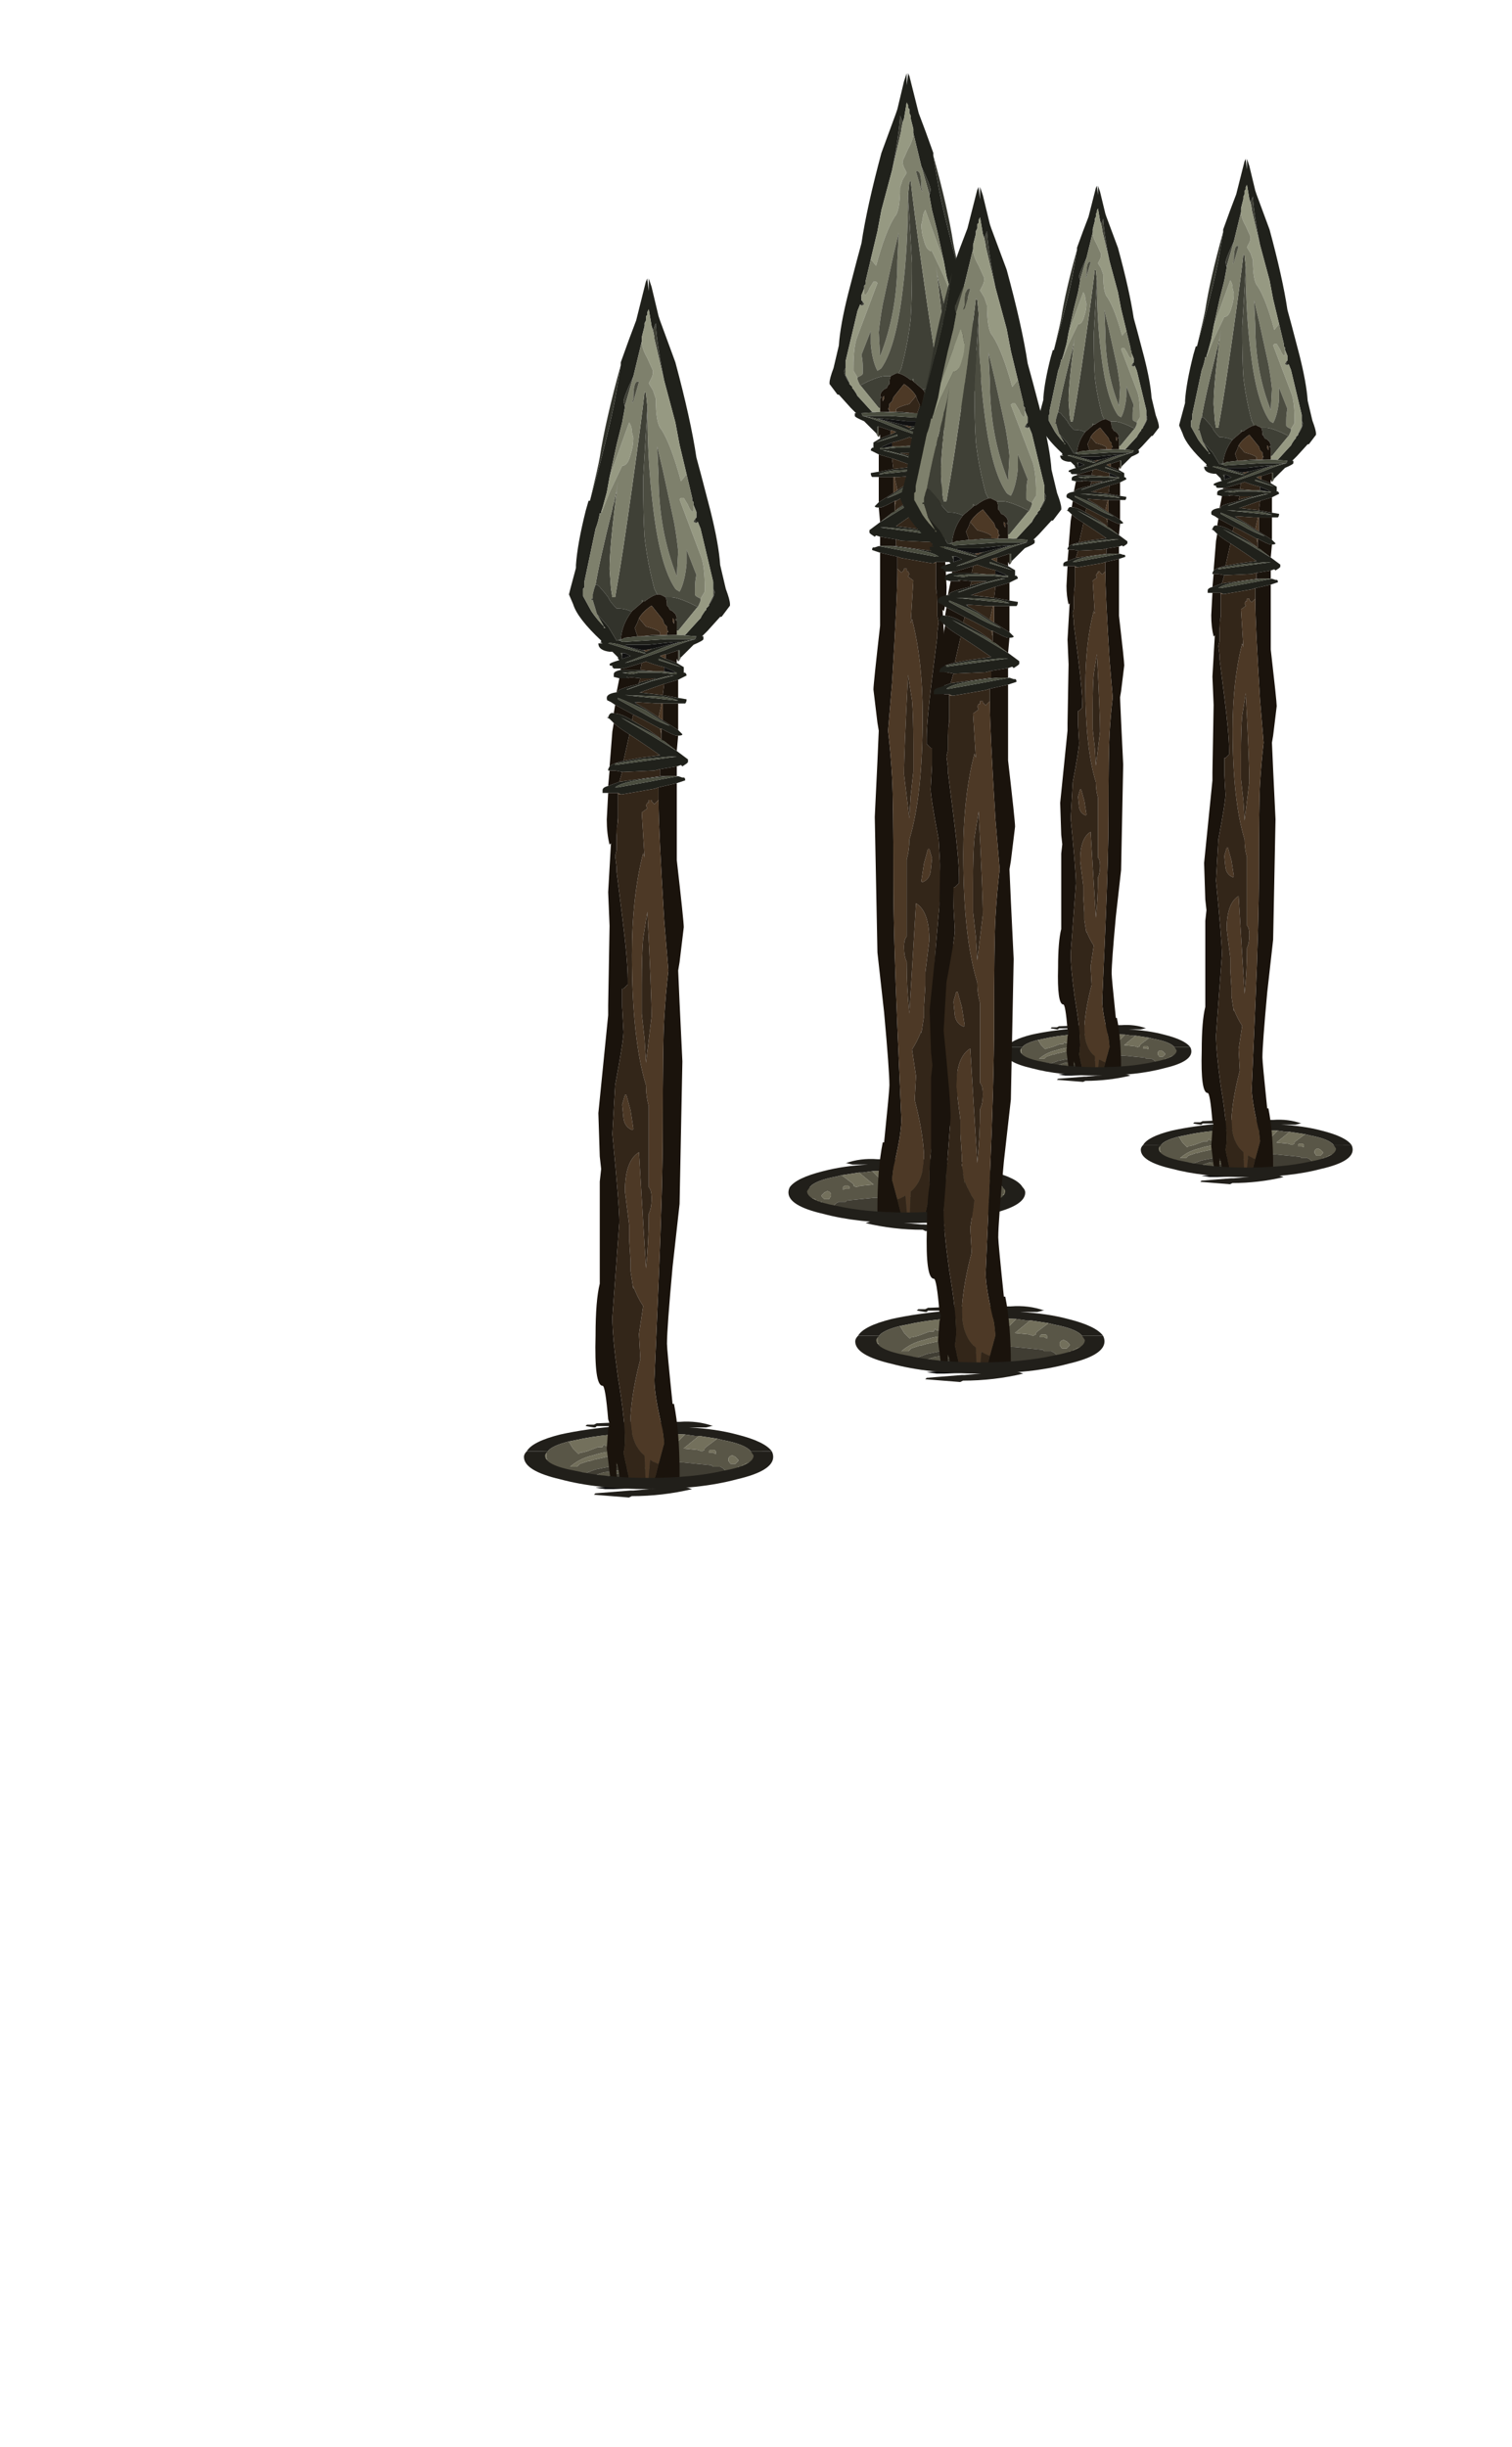 <?xml version="1.0" encoding="UTF-8" standalone="no"?>
<svg xmlns:ffdec="https://www.free-decompiler.com/flash" xmlns:xlink="http://www.w3.org/1999/xlink" ffdec:objectType="frame" height="611.35px" width="377.9px" xmlns="http://www.w3.org/2000/svg">
  <g transform="matrix(1.0, 0.0, 0.0, 1.0, 222.25, 357.8)">
    <use ffdec:characterId="2595" height="2.7" transform="matrix(5.25, 0.0, 0.0, 5.25, 29.312, -101.7)" width="8.75" xlink:href="#shape0"/>
    <clipPath id="clipPath0" transform="matrix(5.25, 0.0, 0.0, 5.25, 52.15, -89.1)">
      <path d="M4.4 -40.9 L4.4 -2.2 4.3 -2.2 4.3 -1.8 Q4.45 -1.7 4.45 -1.5 4.45 -0.95 3.15 -0.55 1.8 -0.15 -0.05 -0.15 -1.9 -0.15 -3.2 -0.55 -4.5 -0.95 -4.5 -1.5 L-4.55 -1.5 -4.55 -45.95 4.3 -45.95 4.3 -40.9 4.4 -40.9" fill="#211f1a" fill-rule="evenodd" stroke="none"/>
    </clipPath>
    <g clip-path="url(#clipPath0)">
      <use ffdec:characterId="2593" height="44.45" transform="matrix(5.25, 0.0, 0.0, 5.165, 37.212, -311.401)" width="5.75" xlink:href="#shape2"/>
    </g>
    <use ffdec:characterId="2594" height="1.35" transform="matrix(5.25, 0.0, 0.0, 5.25, 28.788, -96.188)" width="8.9" xlink:href="#shape3"/>
    <use ffdec:characterId="2595" height="2.7" transform="matrix(5.95, 0.0, 0.0, 5.95, 63.468, -78.03)" width="8.75" xlink:href="#shape0"/>
    <clipPath id="clipPath1" transform="matrix(5.95, 0.0, 0.0, 5.95, 89.35, -63.75)">
      <path d="M4.4 -40.9 L4.4 -2.2 4.3 -2.2 4.3 -1.8 Q4.45 -1.7 4.45 -1.5 4.45 -0.95 3.15 -0.55 1.8 -0.15 -0.05 -0.15 -1.9 -0.15 -3.2 -0.55 -4.5 -0.95 -4.5 -1.5 L-4.55 -1.5 -4.55 -45.95 4.3 -45.95 4.3 -40.9 4.4 -40.9" fill="#211f1a" fill-rule="evenodd" stroke="none"/>
    </clipPath>
    <g clip-path="url(#clipPath1)">
      <use ffdec:characterId="2593" height="44.45" transform="matrix(5.95, 0.0, 0.0, 5.893, 72.448, -318.121)" width="5.75" xlink:href="#shape2"/>
    </g>
    <use ffdec:characterId="2594" height="1.35" transform="matrix(5.95, 0.0, 0.0, 5.95, 62.873, -71.782)" width="8.9" xlink:href="#shape3"/>
    <use ffdec:characterId="2595" height="2.7" transform="matrix(-6.65, 0.0, 0.0, 6.65, 33.327, -68.21)" width="8.75" xlink:href="#shape0"/>
    <clipPath id="clipPath2" transform="matrix(-6.65, 0.0, 0.0, 6.65, 4.4, -52.25)">
      <path d="M4.4 -40.9 L4.4 -2.2 4.3 -2.2 4.3 -1.8 Q4.45 -1.7 4.45 -1.5 4.45 -0.95 3.15 -0.55 1.8 -0.15 -0.05 -0.15 -1.9 -0.15 -3.2 -0.55 -4.5 -0.95 -4.5 -1.5 L-4.55 -1.5 -4.55 -45.95 4.3 -45.95 4.3 -40.9 4.4 -40.9" fill="#211f1a" fill-rule="evenodd" stroke="none"/>
    </clipPath>
    <g clip-path="url(#clipPath2)">
      <use ffdec:characterId="2593" height="44.45" transform="matrix(-6.65, 0.0, 0.0, 6.636, 23.317, -339.508)" width="5.75" xlink:href="#shape2"/>
    </g>
    <use ffdec:characterId="2594" height="1.35" transform="matrix(-6.65, 0.0, 0.0, 6.65, 33.992, -61.227)" width="8.9" xlink:href="#shape3"/>
    <use ffdec:characterId="2595" height="2.7" transform="matrix(7.0, 0.0, 0.0, 7.0, -7.8, -31.45)" width="8.75" xlink:href="#shape0"/>
    <clipPath id="clipPath3" transform="matrix(7.0, 0.0, 0.0, 7.0, 22.65, -14.65)">
      <path d="M4.4 -40.9 L4.4 -2.2 4.3 -2.2 4.3 -1.8 Q4.45 -1.7 4.45 -1.5 4.45 -0.95 3.15 -0.55 1.8 -0.15 -0.05 -0.15 -1.9 -0.15 -3.2 -0.55 -4.5 -0.95 -4.5 -1.5 L-4.55 -1.5 -4.55 -45.95 4.3 -45.95 4.3 -40.9 4.4 -40.9" fill="#211f1a" fill-rule="evenodd" stroke="none"/>
    </clipPath>
    <g clip-path="url(#clipPath3)">
      <use ffdec:characterId="2593" height="44.45" transform="matrix(7.0, 0.0, 0.0, 6.887, 2.75, -311.082)" width="5.75" xlink:href="#shape2"/>
    </g>
    <use ffdec:characterId="2594" height="1.35" transform="matrix(7.0, 0.0, 0.0, 7.0, -8.5, -24.1)" width="8.9" xlink:href="#shape3"/>
    <use ffdec:characterId="2595" height="2.7" transform="matrix(7.0, 0.0, 0.0, 7.0, -90.6, -2.6)" width="8.75" xlink:href="#shape0"/>
    <clipPath id="clipPath4" transform="matrix(7.0, 0.0, 0.0, 7.0, -60.15, 14.2)">
      <path d="M4.4 -40.9 L4.4 -2.2 4.3 -2.2 4.3 -1.8 Q4.45 -1.7 4.45 -1.5 4.45 -0.95 3.15 -0.55 1.8 -0.15 -0.05 -0.15 -1.9 -0.15 -3.2 -0.55 -4.5 -0.95 -4.5 -1.5 L-4.55 -1.5 -4.55 -45.95 4.3 -45.95 4.3 -40.9 4.4 -40.9" fill="#211f1a" fill-rule="evenodd" stroke="none"/>
    </clipPath>
    <g clip-path="url(#clipPath4)">
      <use ffdec:characterId="2593" height="44.45" transform="matrix(7.0, 0.0, 0.0, 6.985, -80.05, -288.234)" width="5.75" xlink:href="#shape2"/>
    </g>
    <use ffdec:characterId="2594" height="1.35" transform="matrix(7.0, 0.0, 0.0, 7.0, -91.3, 4.75)" width="8.9" xlink:href="#shape3"/>
    <use ffdec:characterId="387" height="19.9" transform="matrix(3.581, -0.503, 0.484, 3.446, -202.507, -63.349)" width="17.15" xlink:href="#shape4"/>
    <use ffdec:characterId="391" height="16.1" transform="matrix(6.33, -0.338, 0.334, 6.257, -222.26, -97.163)" width="17.85" xlink:href="#shape5"/>
    <use ffdec:characterId="385" height="15.2" transform="matrix(-4.065, -0.571, -0.548, 3.903, 85.611, -59.241)" width="17.4" xlink:href="#shape6"/>
    <use ffdec:characterId="387" height="19.9" transform="matrix(-6.019, -0.321, -0.309, 5.792, 88.377, -118.611)" width="17.15" xlink:href="#shape4"/>
    <use ffdec:characterId="387" height="19.9" transform="matrix(-2.865, -0.403, -0.388, 2.757, 139.895, -115.759)" width="17.15" xlink:href="#shape4"/>
    <use ffdec:characterId="391" height="16.1" transform="matrix(-5.064, -0.27, -0.267, 5.005, 155.636, -142.768)" width="17.85" xlink:href="#shape5"/>
    <use ffdec:characterId="2596" height="14.3" transform="matrix(3.786, -0.532, 0.532, 3.786, -138.017, -108.528)" width="18.15" xlink:href="#shape7"/>
    <use ffdec:characterId="385" height="15.2" transform="matrix(5.465, -0.291, 0.28, 5.248, -138.946, -137.899)" width="17.4" xlink:href="#shape6"/>
    <use ffdec:characterId="385" height="15.2" transform="matrix(-3.009, -0.423, -0.406, 2.89, 133.034, -132.369)" width="17.4" xlink:href="#shape6"/>
    <use ffdec:characterId="387" height="19.9" transform="matrix(-4.457, -0.238, -0.229, 4.288, 135.081, -176.313)" width="17.15" xlink:href="#shape4"/>
    <use ffdec:characterId="387" height="19.9" transform="matrix(2.708, -0.381, 0.366, 2.606, -74.889, -74.088)" width="17.15" xlink:href="#shape4"/>
    <use ffdec:characterId="391" height="16.1" transform="matrix(4.787, -0.255, 0.252, 4.732, -89.862, -99.679)" width="17.85" xlink:href="#shape5"/>
    <use ffdec:characterId="387" height="19.9" transform="matrix(2.231, -0.314, 0.302, 2.147, -50.913, -138.144)" width="17.15" xlink:href="#shape4"/>
    <use ffdec:characterId="391" height="16.1" transform="matrix(3.943, -0.21, 0.208, 3.898, -63.178, -159.2)" width="17.85" xlink:href="#shape5"/>
  </g>
  <defs>
    <g id="shape0" transform="matrix(1.0, 0.0, 0.0, 1.0, 4.35, 2.4)">
      <path d="M-3.75 -1.35 L-4.35 -1.35 Q-4.15 -1.7 -3.15 -1.95 -2.25 -2.15 -1.05 -2.25 L-1.85 -2.25 -1.9 -2.2 -1.95 -2.2 -2.25 -2.25 -2.2 -2.3 -1.95 -2.3 -1.85 -2.35 -1.8 -2.35 -0.6 -2.4 1.1 -2.4 Q1.75 -2.45 2.3 -2.25 L2.25 -2.25 2.05 -2.2 1.45 -2.2 Q2.4 -2.15 3.15 -1.95 4.15 -1.7 4.4 -1.35 L4.05 -1.35 3.7 -1.35 3.65 -1.35 Q3.45 -1.6 2.65 -1.75 L2.45 -1.8 1.8 -1.9 1.65 -1.9 1.3 -1.95 0.0 -2.0 Q-1.5 -2.0 -2.6 -1.75 L-2.85 -1.7 Q-3.45 -1.55 -3.6 -1.35 L-3.65 -1.35 -3.75 -1.35 M1.4 -0.05 L1.55 0.0 Q0.5 0.25 -0.6 0.25 L-0.7 0.3 -1.95 0.2 -1.9 0.15 -0.65 0.05 -0.55 0.05 1.15 -0.1 1.4 -0.05" fill="#211f1a" fill-rule="evenodd" stroke="none"/>
      <path d="M-3.65 -1.35 L-3.6 -1.35 Q-3.45 -1.55 -2.85 -1.7 L-2.7 -1.45 -2.5 -1.25 -2.45 -1.3 -2.4 -1.3 -2.2 -1.35 -1.8 -1.5 -1.65 -1.5 -1.6 -1.6 -1.55 -1.55 0.65 -1.55 0.7 -1.5 0.85 -1.5 1.3 -1.95 1.65 -1.9 1.8 -1.9 1.25 -1.45 1.75 -1.4 1.9 -1.35 2.0 -1.4 2.0 -1.45 2.05 -1.5 2.45 -1.8 2.65 -1.75 Q3.45 -1.6 3.65 -1.35 L3.7 -1.35 3.7 -1.3 3.75 -1.3 Q3.85 -1.25 3.9 -1.15 L3.9 -1.1 3.85 -1.05 3.75 -1.0 3.7 -1.0 3.6 -0.95 3.45 -0.9 3.4 -0.85 3.35 -0.85 3.3 -0.8 3.2 -0.8 3.2 -0.75 Q3.05 -0.6 2.8 -0.5 L2.75 -0.5 2.4 -0.45 2.45 -0.45 2.65 -0.5 2.75 -0.6 2.75 -0.65 2.65 -0.75 2.55 -0.8 2.3 -0.8 2.25 -0.85 1.25 -0.95 -0.25 -1.0 -0.45 -0.95 -0.75 -0.9 -1.15 -0.85 -1.9 -0.7 -2.3 -0.55 -1.9 -0.5 -1.6 -0.6 -0.35 -0.75 0.35 -0.8 -0.9 -0.6 -1.5 -0.45 -3.05 -0.7 -3.1 -0.65 -3.15 -0.7 -3.25 -0.7 Q-3.5 -0.8 -3.75 -0.9 L-3.8 -0.95 -3.8 -1.15 -3.6 -1.05 -3.65 -1.1 -3.65 -1.35 M2.85 -1.0 L2.9 -0.95 Q2.9 -0.9 2.95 -0.9 L3.1 -0.9 3.2 -1.0 3.2 -1.05 3.1 -1.15 3.0 -1.2 Q2.9 -1.2 2.85 -1.1 L2.85 -1.0 M2.2 -1.4 L2.15 -1.35 2.15 -1.3 2.3 -1.3 2.4 -1.25 2.4 -1.35 2.35 -1.4 2.2 -1.4 M-2.15 -1.0 L-2.1 -1.0 -1.95 -1.05 -1.5 -1.15 -0.75 -1.35 Q-1.4 -1.4 -2.0 -1.2 -2.45 -1.1 -2.8 -0.8 L-2.55 -0.8 -2.45 -0.9 -2.15 -1.0" fill="#595647" fill-rule="evenodd" stroke="none"/>
      <path d="M-3.75 -1.35 L-3.65 -1.35 -3.65 -1.1 -3.6 -1.05 -3.8 -1.15 -3.85 -1.2 -3.85 -1.3 -3.8 -1.3 -3.75 -1.35 M-2.85 -1.7 L-2.6 -1.75 Q-1.5 -2.0 0.0 -2.0 L1.3 -1.95 0.85 -1.5 0.7 -1.5 0.65 -1.55 -1.55 -1.55 -1.6 -1.6 -1.65 -1.5 -1.8 -1.5 -2.2 -1.35 -2.4 -1.3 -2.45 -1.3 -2.5 -1.25 -2.7 -1.45 -2.85 -1.7 M1.8 -1.9 L2.45 -1.8 2.05 -1.5 2.0 -1.45 2.0 -1.4 1.9 -1.35 1.75 -1.4 1.25 -1.45 1.8 -1.9 M3.7 -1.35 L4.05 -1.35 4.15 -1.25 4.15 -1.2 4.1 -1.15 4.1 -1.1 4.05 -1.1 4.05 -1.05 3.85 -1.05 3.9 -1.1 3.9 -1.15 Q3.85 -1.25 3.75 -1.3 L3.7 -1.3 3.7 -1.35 M3.7 -1.0 L3.65 -0.95 3.65 -0.9 3.6 -0.8 3.5 -0.7 Q3.15 -0.55 2.8 -0.5 3.05 -0.6 3.2 -0.75 L3.2 -0.8 3.3 -0.8 3.35 -0.85 3.4 -0.85 3.45 -0.9 3.6 -0.95 3.7 -1.0 M2.2 -1.4 L2.35 -1.4 2.4 -1.35 2.4 -1.25 2.3 -1.3 2.15 -1.3 2.15 -1.35 2.2 -1.4 M2.85 -1.0 L2.85 -1.1 Q2.9 -1.2 3.0 -1.2 L3.1 -1.15 3.2 -1.05 3.2 -1.0 3.1 -0.9 2.95 -0.9 Q2.9 -0.9 2.9 -0.95 L2.85 -1.0 M-2.15 -1.0 L-2.45 -0.9 -2.55 -0.8 -2.8 -0.8 Q-2.45 -1.1 -2.0 -1.2 -1.4 -1.4 -0.75 -1.35 L-1.5 -1.15 -1.95 -1.05 -2.1 -1.0 -2.15 -1.0" fill="#73705c" fill-rule="evenodd" stroke="none"/>
      <path d="M2.4 -0.45 L1.1 -0.3 0.9 -0.3 0.5 -0.3 Q-0.3 -0.3 -1.1 -0.3 L-1.15 -0.25 -1.25 -0.3 -1.25 -0.45 -1.5 -0.45 -0.9 -0.6 0.35 -0.8 -0.35 -0.75 -1.6 -0.6 -1.9 -0.5 -2.3 -0.55 -1.9 -0.7 -1.15 -0.85 -0.75 -0.9 -0.45 -0.95 -0.25 -1.0 1.25 -0.95 2.25 -0.85 2.3 -0.8 2.55 -0.8 2.65 -0.75 2.75 -0.65 2.75 -0.6 2.65 -0.5 2.45 -0.45 2.4 -0.45" fill="#403d33" fill-rule="evenodd" stroke="none"/>
      <path d="M0.9 -0.3 L1.0 -0.25 Q1.0 -0.1 0.55 -0.1 L-0.05 -0.05 -1.25 0.0 -1.55 0.0 -1.9 -0.05 0.05 -0.25 0.45 -0.3 0.5 -0.3 0.9 -0.3" fill="#111111" fill-rule="evenodd" stroke="none"/>
    </g>
    <g id="shape2" transform="matrix(1.0, 0.0, 0.0, 1.0, 2.95, 44.45)">
      <path d="M1.05 -30.9 L1.0 -30.8 1.0 -30.9 1.05 -30.9 M0.45 -40.8 L0.1 -42.3 0.1 -42.35 0.05 -42.6 0.15 -42.85 0.15 -42.8 Q0.2 -42.05 0.45 -40.8 M2.2 -33.5 L2.2 -33.35 2.25 -33.25 Q2.25 -33.1 2.1 -32.85 L2.05 -32.8 2.2 -33.1 2.2 -33.5 M-0.95 -39.85 L-1.0 -40.05 Q-1.0 -40.2 -0.65 -40.95 L-0.95 -39.9 -0.95 -39.85 M0.5 -33.05 L0.7 -33.05 Q0.9 -33.05 1.35 -32.85 L1.65 -32.7 1.6 -32.65 0.95 -31.85 0.9 -31.85 0.9 -31.8 0.9 -32.2 0.85 -32.25 0.9 -32.3 Q0.9 -32.35 0.85 -32.45 L0.75 -32.55 0.65 -32.6 0.6 -32.7 0.55 -32.75 Q0.55 -32.95 0.5 -33.05 M-0.15 -39.85 L-0.3 -37.3 Q-0.3 -35.9 -0.25 -35.2 -0.15 -34.3 0.1 -33.35 L0.2 -33.15 Q0.0 -33.1 -0.25 -32.9 L-0.3 -32.9 -0.35 -32.95 -0.35 -32.85 -0.7 -32.55 -0.75 -32.55 Q-0.95 -32.65 -1.25 -32.65 -1.5 -32.9 -1.55 -33.05 -1.7 -33.25 -1.8 -33.35 -1.9 -33.5 -2.0 -33.5 -1.85 -34.4 -1.4 -36.2 L-1.4 -36.25 -1.35 -36.4 -1.25 -36.85 -1.25 -36.8 Q-1.5 -34.85 -1.5 -34.05 L-1.45 -33.35 -1.4 -33.05 -1.3 -33.05 -1.25 -33.35 Q-1.05 -34.45 -0.7 -36.95 -0.35 -39.45 -0.25 -40.4 L-0.2 -40.35 -0.15 -39.85" fill="#3f4036" fill-rule="evenodd" stroke="none"/>
      <path d="M-0.15 -44.4 L-0.1 -44.0 -0.1 -44.45 0.0 -44.15 0.25 -43.1 0.3 -42.95 0.85 -41.45 Q1.4 -39.4 1.6 -38.05 1.7 -37.7 2.1 -36.15 2.4 -34.95 2.45 -34.2 L2.65 -33.35 Q2.8 -32.95 2.8 -32.8 L2.8 -32.75 2.5 -32.35 2.45 -32.35 2.0 -31.85 1.8 -31.65 1.85 -31.65 1.85 -31.6 1.85 -31.55 Q1.85 -31.5 1.5 -31.35 L1.05 -30.9 1.0 -30.9 1.0 -31.15 0.95 -31.15 0.5 -31.0 0.45 -31.0 0.3 -30.95 0.5 -30.85 0.9 -30.7 1.15 -30.55 1.15 -30.35 1.2 -30.35 Q1.25 -30.3 1.25 -30.25 L0.95 -30.1 0.45 -29.95 0.3 -29.9 -0.4 -29.65 -0.45 -29.65 0.4 -29.55 0.95 -29.45 1.25 -29.4 Q1.25 -29.3 1.2 -29.25 L0.95 -29.25 0.4 -29.25 0.2 -29.25 -0.55 -29.3 -0.6 -29.3 -0.55 -29.25 -0.2 -29.05 0.25 -28.75 0.4 -28.65 0.95 -28.3 1.1 -28.15 Q1.1 -28.1 0.95 -28.1 L0.9 -28.1 Q0.8 -28.1 0.35 -28.35 L0.3 -28.35 -0.35 -28.7 -0.65 -28.85 -1.3 -29.2 -1.45 -29.3 -1.55 -29.35 Q-1.6 -29.35 -1.6 -29.45 -1.6 -29.6 -1.25 -29.65 L-1.2 -29.65 -1.2 -29.7 Q-1.1 -29.8 -0.45 -29.95 L-0.45 -30.0 0.15 -30.15 -0.4 -30.15 -0.9 -30.2 -0.8 -30.15 -1.15 -30.15 -1.35 -30.2 -1.35 -30.3 Q-1.35 -30.4 -1.1 -30.45 L-0.4 -30.45 0.15 -30.4 0.45 -30.4 0.75 -30.35 0.3 -30.4 -0.45 -30.4 -1.05 -30.35 -0.7 -30.3 -0.45 -30.35 0.3 -30.35 0.8 -30.3 0.9 -30.3 0.9 -30.35 0.8 -30.35 0.85 -30.35 0.8 -30.4 0.45 -30.55 Q0.2 -30.6 -0.2 -30.75 L-0.35 -30.7 -1.0 -30.5 -1.1 -30.5 -1.35 -30.5 -1.4 -30.55 -1.4 -30.6 -1.45 -30.6 Q-1.5 -30.6 -1.5 -30.65 -1.5 -30.7 -1.15 -30.8 L-1.2 -30.85 -1.2 -30.9 -1.4 -31.1 -1.5 -31.1 Q-1.9 -31.15 -1.9 -31.4 L-1.75 -31.4 -1.85 -31.45 -1.8 -31.45 -1.8 -31.5 Q-2.65 -32.3 -2.8 -32.8 L-2.95 -33.15 -2.9 -33.35 -2.7 -34.1 -2.7 -34.2 Q-2.65 -34.95 -2.35 -36.15 L-2.25 -36.5 -2.2 -36.5 Q-1.5 -39.05 -1.3 -40.15 L-1.1 -41.35 -1.1 -41.45 Q-0.8 -42.3 -0.55 -42.95 L-0.2 -44.35 -0.15 -44.4 M0.9 -27.55 L1.3 -27.25 1.3 -27.15 1.25 -27.1 1.1 -27.0 1.05 -27.05 0.9 -27.0 0.3 -26.9 0.1 -26.85 -1.0 -26.8 -1.05 -26.8 -1.3 -26.85 -1.5 -26.85 -1.55 -26.85 -1.55 -26.9 -1.5 -27.0 Q-1.4 -27.1 -1.0 -27.2 L-0.45 -27.3 0.3 -27.4 Q-0.05 -27.65 -0.5 -27.95 L-0.8 -28.15 Q-1.2 -28.4 -1.35 -28.55 L-1.5 -28.7 -1.6 -28.75 -1.55 -28.75 Q-1.5 -28.95 -1.35 -28.9 -1.1 -28.9 -0.7 -28.65 -0.45 -28.5 -0.1 -28.3 L0.25 -28.05 0.35 -27.95 0.45 -27.9 0.05 -28.15 -1.1 -28.75 0.0 -28.1 0.9 -27.55 M0.95 -26.65 L1.1 -26.6 1.15 -26.6 Q1.2 -26.6 1.2 -26.5 L0.9 -26.4 0.25 -26.25 0.1 -26.2 -1.05 -26.0 -1.1 -26.0 -1.2 -26.05 -1.55 -26.05 -1.75 -26.05 Q-1.75 -26.1 -1.75 -26.15 -1.75 -26.25 -1.55 -26.3 L-1.15 -26.45 -0.8 -26.5 0.3 -26.65 0.55 -26.65 Q-1.0 -26.5 -1.3 -26.25 L-1.2 -26.25 -0.1 -26.45 0.95 -26.65 M0.45 -40.8 Q0.2 -42.05 0.15 -42.8 L0.15 -42.85 0.05 -42.6 0.0 -42.75 -0.1 -43.35 -0.15 -43.25 -0.15 -43.15 -0.2 -43.1 -0.2 -42.95 -0.25 -42.85 -0.25 -42.75 -0.35 -42.35 -0.35 -42.2 -0.65 -40.95 Q-1.0 -40.2 -1.0 -40.05 L-0.95 -39.85 -1.05 -39.3 -1.25 -38.5 -1.5 -37.35 -1.6 -36.8 -1.75 -36.25 -1.8 -36.1 -1.8 -36.05 -1.85 -36.05 Q-1.9 -35.75 -2.0 -35.5 L-2.4 -33.6 -2.4 -33.4 -2.45 -33.35 -2.45 -33.1 -2.15 -32.55 Q-1.95 -32.25 -1.65 -31.95 L-1.7 -31.95 -1.7 -32.0 -1.95 -32.45 -1.55 -32.0 -1.25 -31.5 -1.1 -31.55 -1.05 -31.55 -1.2 -31.5 -1.1 -31.5 Q-1.1 -31.45 -1.0 -31.45 L0.55 -31.55 1.55 -31.55 1.6 -31.65 0.95 -31.7 -0.35 -31.65 -0.4 -31.65 0.05 -31.7 0.3 -31.7 0.55 -31.7 0.9 -31.7 1.2 -31.7 1.7 -32.25 1.75 -32.3 1.8 -32.4 1.9 -32.55 1.95 -32.6 1.95 -32.65 2.05 -32.75 2.05 -32.8 2.1 -32.85 Q2.25 -33.1 2.25 -33.25 L2.2 -33.35 2.2 -33.5 2.2 -33.6 1.75 -35.5 1.65 -35.75 1.6 -35.7 1.55 -35.85 1.6 -35.9 1.6 -36.1 1.5 -36.35 1.5 -36.45 1.45 -36.5 1.45 -36.6 1.25 -37.45 1.0 -38.5 0.85 -39.3 0.45 -40.8 M1.65 -31.55 Q1.05 -31.5 0.3 -31.2 L-0.95 -30.7 Q-0.65 -30.75 0.45 -31.15 1.4 -31.55 1.65 -31.55 M0.0 -31.2 L1.0 -31.45 0.8 -31.45 -0.1 -31.35 -0.4 -31.35 -0.9 -31.35 -0.95 -31.3 -0.3 -31.15 -0.2 -31.1 0.0 -31.2 M0.25 -30.85 L0.25 -30.8 1.05 -30.55 Q0.7 -30.7 0.25 -30.85 M0.0 -30.05 L0.8 -30.25 Q0.55 -30.25 -0.05 -30.05 L-0.9 -29.75 -0.85 -29.75 0.0 -30.05 M0.65 -28.45 Q0.3 -28.65 -0.2 -29.0 -0.7 -29.25 -1.2 -29.45 L-1.2 -29.4 -0.3 -28.9 Q0.2 -28.6 0.65 -28.45 M0.9 -27.35 L0.65 -27.35 -0.4 -27.25 -1.3 -27.1 -1.3 -27.05 0.9 -27.35 M0.3 -27.4 L0.3 -27.4 M0.95 -29.35 Q0.75 -29.45 0.35 -29.5 L-0.95 -29.55 0.95 -29.35 M-0.3 -31.05 L-0.2 -31.05 -0.95 -31.3 Q-1.45 -31.45 -1.55 -31.4 L-0.9 -31.2 -0.3 -31.05 M-1.05 -30.95 L-1.05 -30.85 -0.75 -30.95 -0.95 -31.05 -1.05 -31.05 -1.1 -31.05 -1.05 -30.95" fill="#20211b" fill-rule="evenodd" stroke="none"/>
      <path d="M0.05 -42.6 L0.1 -42.35 0.1 -42.3 0.45 -40.8 0.85 -39.3 1.0 -38.5 1.25 -37.45 1.05 -37.2 Q0.7 -38.5 0.35 -39.05 0.15 -39.25 0.15 -40.15 L0.05 -40.45 -0.1 -40.7 0.0 -40.9 Q0.05 -41.0 0.05 -41.15 L-0.15 -41.6 Q-0.35 -41.95 -0.35 -42.2 L-0.35 -42.35 -0.25 -42.75 -0.25 -42.85 -0.2 -42.95 -0.2 -43.1 -0.15 -43.15 -0.15 -43.25 -0.1 -43.35 0.0 -42.75 0.05 -42.6 M1.5 -36.45 L1.5 -36.35 1.6 -36.1 1.6 -35.9 1.55 -35.85 1.5 -35.75 1.6 -35.7 1.65 -35.75 1.75 -35.5 2.2 -33.6 2.2 -33.5 2.2 -33.1 2.05 -32.8 2.05 -32.75 1.95 -32.65 1.95 -32.6 1.9 -32.55 1.8 -32.4 1.75 -32.3 1.7 -32.25 1.2 -31.7 0.9 -31.7 0.9 -31.8 0.9 -31.85 0.95 -31.85 1.6 -32.65 1.65 -32.7 Q1.75 -32.9 1.75 -32.95 L1.75 -33.0 1.9 -33.25 1.9 -33.35 Q1.9 -34.2 1.75 -34.55 1.15 -36.15 1.0 -36.55 L1.05 -36.6 1.15 -36.6 1.3 -36.35 Q1.35 -36.2 1.45 -36.1 L1.5 -36.15 1.5 -36.45 M-1.8 -36.05 L-1.8 -36.1 -1.75 -36.25 -1.6 -36.8 -1.5 -37.35 -0.8 -39.3 Q-0.7 -39.15 -0.7 -38.95 L-0.65 -38.75 Q-0.65 -38.45 -0.75 -38.15 -0.85 -37.75 -1.05 -37.75 L-1.5 -36.8 -1.8 -36.05" fill="#969982" fill-rule="evenodd" stroke="none"/>
      <path d="M-0.35 -42.2 Q-0.35 -41.95 -0.15 -41.6 L0.05 -41.15 Q0.05 -41.0 0.0 -40.9 L-0.1 -40.7 0.05 -40.45 0.15 -40.15 Q0.15 -39.25 0.35 -39.05 0.7 -38.5 1.05 -37.2 L1.25 -37.45 1.45 -36.6 1.45 -36.5 1.5 -36.45 1.5 -36.15 1.45 -36.1 Q1.35 -36.2 1.3 -36.35 L1.15 -36.6 1.05 -36.6 1.0 -36.55 Q1.15 -36.15 1.75 -34.55 1.9 -34.2 1.9 -33.35 L1.9 -33.25 1.75 -33.0 1.65 -33.05 Q1.55 -33.1 1.55 -33.15 L1.55 -33.35 Q1.55 -33.65 1.6 -33.85 L1.25 -34.75 1.25 -34.25 Q1.2 -33.7 1.05 -33.35 L1.0 -33.25 Q0.9 -33.3 0.85 -33.35 0.3 -34.15 0.05 -36.3 -0.15 -37.9 -0.15 -39.85 L-0.2 -40.35 -0.25 -40.4 Q-0.35 -39.45 -0.7 -36.95 -1.05 -34.45 -1.25 -33.35 L-1.3 -33.05 -1.4 -33.05 -1.45 -33.35 -1.5 -34.05 Q-1.5 -34.85 -1.25 -36.8 L-1.2 -37.2 -1.25 -36.85 -1.35 -36.4 -1.4 -36.25 -1.4 -36.2 Q-1.85 -34.4 -2.0 -33.5 L-2.05 -33.35 -2.1 -33.15 -2.1 -33.0 -2.15 -33.0 -2.15 -32.95 -2.1 -32.95 -1.95 -32.45 -1.7 -32.0 -1.7 -31.95 -1.65 -31.95 Q-1.95 -32.25 -2.15 -32.55 L-2.45 -33.1 -2.45 -33.35 -2.4 -33.4 -2.4 -33.6 -2.0 -35.5 Q-1.9 -35.75 -1.85 -36.05 L-1.8 -36.05 -1.5 -36.8 -1.05 -37.75 Q-0.85 -37.75 -0.75 -38.15 -0.65 -38.45 -0.65 -38.75 L-0.7 -38.95 Q-0.7 -39.15 -0.8 -39.3 L-1.5 -37.35 -1.25 -38.5 -1.05 -39.3 -0.95 -39.85 -0.95 -39.9 -0.65 -40.95 -0.35 -42.2 M0.25 -37.4 Q0.25 -35.45 0.9 -33.8 L0.95 -34.7 Q0.9 -35.2 0.8 -35.75 L0.4 -37.6 0.2 -38.45 0.25 -37.4 M1.7 -32.25 L1.2 -31.7 1.7 -32.25 M-0.65 -40.15 L-0.7 -40.0 -0.65 -40.05 -0.45 -40.75 Q-0.65 -40.85 -0.65 -40.15" fill="#7e806c" fill-rule="evenodd" stroke="none"/>
      <path d="M1.0 -30.8 L0.95 -30.75 Q0.95 -30.95 0.95 -31.15 L1.0 -31.15 1.0 -30.9 1.0 -30.8 M0.25 -37.4 L0.2 -38.45 0.4 -37.6 0.8 -35.75 Q0.9 -35.2 0.95 -34.7 L0.9 -33.8 Q0.25 -35.45 0.25 -37.4 M0.5 -33.05 Q0.4 -33.1 0.3 -33.15 L0.2 -33.15 0.1 -33.35 Q-0.15 -34.3 -0.25 -35.2 -0.3 -35.9 -0.3 -37.3 L-0.15 -39.85 Q-0.15 -37.9 0.05 -36.3 0.3 -34.15 0.85 -33.35 0.9 -33.3 1.0 -33.25 L1.05 -33.35 Q1.2 -33.7 1.25 -34.25 L1.25 -34.75 1.6 -33.85 Q1.55 -33.65 1.55 -33.35 L1.55 -33.15 Q1.55 -33.1 1.65 -33.05 L1.75 -33.0 1.75 -32.95 Q1.75 -32.9 1.65 -32.7 L1.35 -32.85 Q0.9 -33.05 0.7 -33.05 L0.5 -33.05 M-0.3 -32.9 L-0.35 -32.85 -0.35 -32.95 -0.3 -32.9 M-1.25 -36.8 L-1.25 -36.85 -1.2 -37.2 -1.25 -36.8 M-0.65 -40.15 Q-0.65 -40.85 -0.45 -40.75 L-0.65 -40.05 -0.7 -40.0 -0.65 -40.15 M-1.05 -30.95 L-1.1 -31.05 -1.05 -31.05 -1.05 -30.95" fill="#4c4d41" fill-rule="evenodd" stroke="none"/>
      <path d="M-2.2 -36.5 Q-1.9 -37.75 -1.85 -38.05 -1.65 -39.35 -1.1 -41.35 L-1.3 -40.15 Q-1.5 -39.05 -2.2 -36.5 M1.55 -35.85 L1.6 -35.7 1.5 -35.75 1.55 -35.85 M-1.1 -31.55 L-1.25 -31.5 -1.55 -32.0 -1.95 -32.45 -2.1 -32.95 -2.15 -32.95 -2.15 -33.0 -2.1 -33.0 -2.1 -33.15 -2.05 -33.35 -2.0 -33.5 Q-1.9 -33.5 -1.8 -33.35 -1.7 -33.25 -1.55 -33.05 -1.5 -32.9 -1.25 -32.65 -0.95 -32.65 -0.75 -32.55 L-0.7 -32.55 Q-1.05 -32.1 -1.1 -31.55" fill="#32332b" fill-rule="evenodd" stroke="none"/>
      <path d="M0.95 -30.75 L0.9 -30.85 0.9 -30.7 0.5 -30.85 0.5 -31.0 0.95 -31.15 Q0.95 -30.95 0.95 -30.75 M0.95 -30.1 L0.95 -29.45 0.4 -29.55 0.45 -29.95 0.95 -30.1 M0.95 -29.25 L0.95 -28.3 0.4 -28.65 0.4 -29.25 0.95 -29.25 M0.95 -28.1 L0.9 -27.55 0.45 -27.9 0.35 -27.95 0.35 -28.35 Q0.8 -28.1 0.9 -28.1 L0.95 -28.1 M0.9 -27.0 L0.9 -26.65 0.55 -26.65 0.3 -26.65 0.3 -26.9 0.9 -27.0 M0.9 -26.4 L0.9 -23.65 Q1.15 -21.45 1.15 -21.25 L1.0 -20.0 0.95 -19.7 1.0 -18.55 1.1 -16.45 1.0 -11.35 0.75 -9.1 Q0.55 -6.9 0.55 -6.35 0.55 -6.15 0.75 -4.2 L0.8 -4.2 Q1.0 -3.2 1.0 -1.75 L1.0 -0.9 Q0.9 -0.15 0.35 0.0 L-0.25 0.0 -0.3 -0.05 -0.35 -0.15 -0.5 -0.15 Q-1.2 -0.15 -1.45 -1.35 L-1.6 -2.6 -1.55 -3.3 -1.5 -3.5 -1.55 -3.65 Q-1.65 -4.85 -1.75 -4.85 -2.05 -4.85 -2.0 -6.65 -2.0 -7.9 -1.85 -8.5 L-1.85 -12.15 -1.8 -12.6 -1.85 -13.05 -1.9 -14.6 -1.55 -18.1 -1.55 -18.45 -1.5 -21.3 -1.55 -22.5 -1.45 -24.25 -1.5 -24.2 Q-1.6 -24.6 -1.6 -25.1 L-1.55 -26.05 -1.2 -26.05 -1.2 -26.0 -1.2 -25.2 -1.2 -25.15 -1.25 -24.55 -1.25 -24.0 -1.3 -23.8 -1.25 -23.4 -1.25 -23.25 -1.05 -21.65 Q-0.85 -20.05 -0.85 -19.4 L-0.85 -19.2 -1.0 -19.05 -1.05 -19.05 -1.05 -18.4 -1.0 -17.5 Q-1.0 -17.2 -1.3 -15.6 L-1.4 -13.85 Q-1.15 -11.3 -1.15 -10.7 L-1.4 -7.3 Q-1.4 -6.6 -1.2 -5.15 -0.95 -3.65 -0.95 -2.9 -0.95 -2.65 -1.0 -2.45 L-0.65 -0.8 -0.65 -0.75 Q-0.45 -0.7 -0.2 -0.65 L0.15 -1.65 0.25 -2.05 0.45 -2.8 0.4 -3.25 Q0.1 -4.5 0.1 -5.05 L0.25 -8.55 Q0.4 -12.1 0.4 -14.05 0.4 -17.1 0.45 -17.95 0.5 -18.85 0.6 -19.7 L0.45 -21.5 Q0.25 -24.8 0.25 -25.7 L0.25 -25.8 0.25 -26.25 0.9 -26.4 M-1.55 -26.3 L-1.5 -26.85 -1.3 -26.85 -1.05 -26.8 -1.15 -26.45 -1.55 -26.3 M-1.5 -27.0 L-1.4 -28.25 -1.35 -28.55 Q-1.2 -28.4 -0.8 -28.15 L-0.8 -28.1 -1.0 -27.2 Q-1.4 -27.1 -1.5 -27.0 M-1.35 -28.9 L-1.3 -29.2 -0.65 -28.85 -0.7 -28.65 Q-1.1 -28.9 -1.35 -28.9 M-1.25 -29.65 L-1.15 -30.15 -0.8 -30.15 -0.9 -30.2 -0.4 -30.15 -0.45 -30.0 -0.45 -29.95 Q-1.1 -29.8 -1.2 -29.7 L-1.2 -29.65 -1.25 -29.65 M-1.1 -30.45 L-1.1 -30.5 -1.0 -30.5 -0.35 -30.7 -0.4 -30.45 -1.1 -30.45 M0.9 -31.7 L0.55 -31.7 0.55 -31.8 0.6 -31.8 0.55 -31.9 0.55 -32.0 0.45 -32.1 0.4 -32.25 0.0 -32.75 Q-0.3 -32.55 -0.45 -32.3 L-0.5 -32.15 -0.6 -31.95 -0.5 -31.65 -0.95 -31.6 -1.05 -31.55 -1.1 -31.55 Q-1.05 -32.1 -0.7 -32.55 L-0.35 -32.85 -0.3 -32.9 -0.25 -32.9 Q0.0 -33.1 0.2 -33.15 L0.3 -33.15 Q0.4 -33.1 0.5 -33.05 0.55 -32.95 0.55 -32.75 L0.6 -32.7 0.65 -32.6 0.75 -32.55 0.85 -32.45 Q0.9 -32.35 0.9 -32.3 L0.85 -32.25 0.9 -32.2 0.9 -31.8 0.9 -31.7 M0.75 -32.3 L0.75 -32.2 0.8 -32.1 0.8 -32.25 0.75 -32.3 M-1.25 -2.1 L-1.25 -2.0 Q-1.3 -1.4 -1.0 -1.05 L-1.05 -1.3 -1.15 -1.3 -1.15 -1.65 -1.2 -1.95 -1.25 -2.1" fill="#1a130c" fill-rule="evenodd" stroke="none"/>
      <path d="M0.9 -27.55 L0.9 -27.55 0.0 -28.1 -1.1 -28.75 0.05 -28.15 0.45 -27.9 0.9 -27.55 M0.9 -26.65 L0.95 -26.65 -0.1 -26.45 -1.2 -26.25 -1.3 -26.25 Q-1.0 -26.5 0.55 -26.65 L0.9 -26.65 M-0.4 -31.65 L-0.35 -31.65 0.95 -31.7 1.6 -31.65 1.55 -31.55 0.55 -31.55 -1.0 -31.45 Q-1.1 -31.45 -1.1 -31.5 L-1.2 -31.5 -1.05 -31.55 -0.95 -31.6 -0.5 -31.65 -0.4 -31.65 M1.65 -31.55 Q1.4 -31.55 0.45 -31.15 -0.65 -30.75 -0.95 -30.7 L0.3 -31.2 Q1.05 -31.5 1.65 -31.55 M0.75 -30.35 L0.8 -30.35 0.9 -30.35 0.9 -30.3 0.8 -30.3 0.3 -30.35 -0.45 -30.35 -0.7 -30.3 -1.05 -30.35 -0.45 -30.4 0.3 -30.4 0.75 -30.35 M0.25 -30.85 Q0.7 -30.7 1.05 -30.55 L0.25 -30.8 0.25 -30.85 M0.0 -30.05 L-0.85 -29.75 -0.9 -29.75 -0.05 -30.05 Q0.55 -30.25 0.8 -30.25 L0.0 -30.05 M0.65 -28.45 Q0.2 -28.6 -0.3 -28.9 L-1.2 -29.4 -1.2 -29.45 Q-0.7 -29.25 -0.2 -29.0 0.3 -28.65 0.65 -28.45 M0.9 -27.35 L-1.3 -27.05 -1.3 -27.1 -0.4 -27.25 0.65 -27.35 0.9 -27.35 M0.95 -29.35 L-0.95 -29.55 0.35 -29.5 Q0.75 -29.45 0.95 -29.35 M-0.3 -31.05 L-0.9 -31.2 -1.55 -31.4 Q-1.45 -31.45 -0.95 -31.3 L-0.2 -31.05 -0.3 -31.05" fill="#4a4d3f" fill-rule="evenodd" stroke="none"/>
      <path d="M0.55 -31.7 L0.3 -31.7 0.3 -31.8 Q0.2 -31.9 -0.2 -32.0 L-0.45 -32.3 Q-0.3 -32.55 0.0 -32.75 L0.4 -32.25 0.45 -32.1 0.55 -32.0 0.55 -31.9 0.6 -31.8 0.55 -31.8 0.55 -31.7 M0.75 -32.3 L0.8 -32.25 0.8 -32.1 0.75 -32.2 0.75 -32.3 M0.0 -31.2 L-0.2 -31.1 -0.3 -31.15 0.0 -31.2 M-0.4 -31.35 L-0.1 -31.35 -0.4 -31.35 M0.5 -30.85 L0.3 -30.95 0.45 -31.0 0.5 -31.0 0.5 -30.85 M0.2 -29.25 L0.4 -29.25 0.4 -28.65 0.25 -28.75 0.35 -29.2 0.35 -29.25 0.2 -29.25 M0.35 -27.95 L0.35 -28.15 0.3 -28.35 0.35 -28.35 0.35 -27.95 M-1.1 -26.0 L-1.2 -26.0 -1.2 -26.05 -1.1 -26.0 M-1.2 -25.15 L-1.2 -25.05 -1.25 -24.7 -1.25 -24.55 -1.2 -25.15 M-1.05 -19.05 L-1.05 -18.4 -1.05 -19.05 M0.25 -2.05 Q0.1 -2.1 -0.05 -2.2 L-0.15 -1.05 -0.2 -1.05 -0.25 -2.35 Q-0.75 -2.75 -0.75 -3.75 -0.7 -4.65 -0.4 -5.8 L-0.45 -6.7 -0.3 -7.7 Q-0.5 -8.0 -0.65 -8.4 L-0.65 -8.3 -0.75 -8.95 -0.75 -9.3 -0.8 -10.1 -0.8 -10.6 -0.95 -11.8 Q-0.95 -12.9 -0.45 -13.2 L-0.3 -10.7 -0.2 -9.05 Q-0.1 -10.0 -0.1 -11.0 0.0 -11.2 0.0 -11.55 0.0 -11.85 -0.1 -11.95 L-0.1 -14.85 Q-0.2 -15.2 -0.2 -15.6 -0.7 -17.25 -0.7 -20.25 -0.7 -22.35 -0.3 -23.9 L-0.25 -23.75 -0.35 -25.35 -0.15 -25.5 -0.2 -25.6 -0.15 -25.7 -0.1 -25.7 -0.1 -25.8 0.0 -25.8 0.0 -25.75 0.1 -25.65 0.25 -25.8 0.25 -25.7 Q0.25 -24.8 0.45 -21.5 L0.6 -19.7 Q0.5 -18.85 0.45 -17.95 0.4 -17.1 0.4 -14.05 0.4 -12.1 0.25 -8.55 L0.1 -5.05 Q0.1 -4.5 0.4 -3.25 L0.45 -2.8 0.25 -2.05 M-0.3 -20.85 Q-0.35 -20.3 -0.35 -19.2 L-0.35 -18.15 -0.25 -17.25 -0.2 -16.4 0.0 -18.05 Q0.0 -18.85 -0.15 -21.8 L-0.3 -20.85 M-0.9 -15.25 L-0.75 -14.7 -0.65 -14.05 Q-0.65 -14.0 -0.7 -14.0 -0.95 -14.1 -1.0 -14.4 L-1.05 -14.9 -0.95 -15.25 -0.9 -15.25" fill="#4d3926" fill-rule="evenodd" stroke="none"/>
      <path d="M0.3 -31.7 L0.05 -31.7 -0.4 -31.65 -0.5 -31.65 -0.6 -31.95 -0.5 -32.15 -0.45 -32.3 -0.2 -32.0 Q0.2 -31.9 0.3 -31.8 L0.3 -31.7 M0.45 -30.55 L0.45 -30.4 0.15 -30.4 -0.4 -30.45 -0.35 -30.7 -0.2 -30.75 Q0.2 -30.6 0.45 -30.55 M0.45 -29.95 L0.4 -29.55 -0.45 -29.65 -0.4 -29.65 0.3 -29.9 0.45 -29.95 M0.25 -28.75 L-0.2 -29.05 -0.55 -29.25 -0.55 -29.3 0.2 -29.25 0.35 -29.25 0.35 -29.2 0.25 -28.75 M0.35 -27.95 L0.25 -28.05 -0.1 -28.3 Q-0.45 -28.5 -0.7 -28.65 L-0.65 -28.85 -0.35 -28.7 0.3 -28.35 0.35 -28.15 0.35 -27.95 M-1.05 -26.8 L-1.0 -26.8 0.1 -26.85 0.3 -26.9 0.3 -26.65 -0.8 -26.5 -1.15 -26.45 -1.05 -26.8 M0.3 -27.4 L-0.45 -27.3 -1.0 -27.2 -0.8 -28.1 -0.8 -28.15 -0.5 -27.95 Q-0.05 -27.65 0.3 -27.4 M-1.1 -26.0 L-1.05 -26.0 0.1 -26.2 0.25 -26.25 0.25 -25.8 0.1 -25.65 0.0 -25.75 0.0 -25.8 -0.1 -25.8 -0.1 -25.7 -0.15 -25.7 -0.2 -25.6 -0.15 -25.5 -0.35 -25.35 -0.25 -23.75 -0.3 -23.9 Q-0.7 -22.35 -0.7 -20.25 -0.7 -17.25 -0.2 -15.6 -0.2 -15.2 -0.1 -14.85 L-0.1 -11.95 Q0.0 -11.85 0.0 -11.55 0.0 -11.2 -0.1 -11.0 -0.1 -10.0 -0.2 -9.05 L-0.3 -10.7 -0.45 -13.2 Q-0.95 -12.9 -0.95 -11.8 L-0.8 -10.6 -0.8 -10.1 -0.75 -9.3 -0.75 -8.95 -0.65 -8.3 -0.65 -8.4 Q-0.5 -8.0 -0.3 -7.7 L-0.45 -6.7 -0.4 -5.8 Q-0.7 -4.65 -0.75 -3.75 -0.75 -2.75 -0.25 -2.35 L-0.2 -1.05 -0.15 -1.05 -0.05 -2.2 Q0.1 -2.1 0.25 -2.05 L0.15 -1.65 -0.2 -0.65 Q-0.45 -0.7 -0.65 -0.75 L-0.65 -0.8 -1.0 -2.45 Q-0.95 -2.65 -0.95 -2.9 -0.95 -3.65 -1.2 -5.15 -1.4 -6.6 -1.4 -7.3 L-1.15 -10.7 Q-1.15 -11.3 -1.4 -13.85 L-1.3 -15.6 Q-1.0 -17.2 -1.0 -17.5 L-1.05 -18.4 -1.05 -19.05 -1.0 -19.05 -0.85 -19.2 -0.85 -19.4 Q-0.85 -20.05 -1.05 -21.65 L-1.25 -23.25 -1.25 -23.4 -1.3 -23.8 -1.25 -24.0 -1.25 -24.55 -1.25 -24.7 -1.2 -25.05 -1.2 -25.15 -1.2 -25.2 -1.2 -26.0 -1.1 -26.0 M-0.4 -30.15 L0.15 -30.15 -0.45 -30.0 -0.4 -30.15 M-0.3 -20.85 L-0.15 -21.8 Q0.0 -18.85 0.0 -18.05 L-0.2 -16.4 -0.25 -17.25 -0.35 -18.15 -0.35 -19.2 Q-0.35 -20.3 -0.3 -20.85 M-0.9 -15.25 L-0.95 -15.25 -1.05 -14.9 -1.0 -14.4 Q-0.95 -14.1 -0.7 -14.0 -0.65 -14.0 -0.65 -14.05 L-0.75 -14.7 -0.9 -15.25" fill="#332619" fill-rule="evenodd" stroke="none"/>
      <path d="M-0.2 -44.35 L-0.15 -44.45 -0.15 -44.4 -0.2 -44.35 M1.0 -31.45 L0.0 -31.2 -0.3 -31.15 -0.95 -31.3 -0.9 -31.35 -0.4 -31.35 -0.1 -31.35 0.8 -31.45 1.0 -31.45 M0.8 -30.35 L0.75 -30.35 0.45 -30.4 0.45 -30.55 0.8 -30.4 0.85 -30.35 0.8 -30.35 M-0.55 -29.25 L-0.6 -29.3 -0.55 -29.3 -0.55 -29.25 M0.3 -27.4 L0.3 -27.4 M-1.05 -31.05 L-0.95 -31.05 -0.75 -30.95 -1.05 -30.85 -1.05 -30.95 -1.05 -31.05" fill="#111111" fill-rule="evenodd" stroke="none"/>
    </g>
    <g id="shape3" transform="matrix(1.0, 0.0, 0.0, 1.0, 4.45, 1.35)">
      <path d="M4.45 -1.15 Q4.45 -0.65 3.15 -0.35 1.85 0.0 0.0 0.0 -1.85 0.0 -3.15 -0.35 -4.45 -0.65 -4.45 -1.15 -4.45 -1.25 -4.35 -1.35 L-3.6 -1.35 Q-3.7 -1.25 -3.7 -1.2 -3.7 -0.85 -2.6 -0.65 -1.5 -0.4 0.0 -0.4 1.55 -0.4 2.65 -0.65 3.75 -0.85 3.75 -1.2 L3.65 -1.35 4.4 -1.35 Q4.45 -1.25 4.45 -1.15" fill="#211f1a" fill-rule="evenodd" stroke="none"/>
    </g>
    <g id="shape4" transform="matrix(1.0, 0.0, 0.0, 1.0, 17.15, 19.9)">
      <path d="M-17.0 -18.65 Q-16.9 -19.0 -16.65 -19.25 -16.3 -19.7 -15.8 -19.8 -15.25 -19.95 -14.9 -19.7 -14.5 -19.45 -14.5 -18.8 -14.5 -18.45 -14.8 -17.9 -14.85 -18.4 -15.15 -18.7 -15.55 -19.0 -16.05 -19.0 -16.55 -19.0 -16.95 -18.7 L-17.0 -18.65 M-17.1 -9.0 Q-16.9 -11.2 -15.05 -13.15 -13.0 -15.25 -10.4 -15.7 -7.6 -16.25 -5.8 -14.35 -3.8 -12.25 -3.7 -7.6 -2.25 -7.7 -1.15 -6.95 0.0 -6.1 0.0 -4.75 0.0 -3.95 -1.0 -2.65 -1.15 -3.25 -1.55 -3.8 -2.65 -5.25 -5.4 -4.95 -4.9 -7.15 -6.85 -8.95 -8.7 -10.65 -11.45 -10.95 -14.4 -11.25 -16.35 -9.75 -16.8 -9.4 -17.1 -9.0" fill="#fcffd9" fill-opacity="0.0" fill-rule="evenodd" stroke="none"/>
      <path d="M-14.8 -17.9 L-15.0 -17.55 Q-15.5 -16.7 -16.0 -16.7 -16.65 -16.7 -16.95 -17.4 -17.1 -17.8 -17.1 -18.15 L-17.0 -18.65 -16.95 -18.7 Q-16.55 -19.0 -16.05 -19.0 -15.55 -19.0 -15.15 -18.7 -14.85 -18.4 -14.8 -17.9 M-1.0 -2.65 L-1.55 -2.0 Q-3.3 0.0 -5.05 0.0 -6.65 0.0 -7.2 -1.0 -8.8 -0.15 -11.05 -0.15 -14.7 -0.15 -16.25 -4.45 -16.75 -5.75 -17.0 -7.3 L-17.15 -8.55 -17.1 -9.0 Q-16.8 -9.4 -16.35 -9.75 -14.4 -11.25 -11.45 -10.95 -8.7 -10.65 -6.85 -8.95 -4.9 -7.15 -5.4 -4.95 -2.65 -5.25 -1.55 -3.8 -1.15 -3.25 -1.0 -2.65" fill="#d3d9a2" fill-opacity="0.0" fill-rule="evenodd" stroke="none"/>
    </g>
    <g id="shape5" transform="matrix(1.0, 0.0, 0.0, 1.0, 17.85, 16.1)">
      <path d="M-16.7 -11.7 Q-17.3 -11.7 -17.65 -12.5 -17.85 -13.05 -17.85 -13.4 L-17.8 -13.6 Q-17.65 -13.75 -17.4 -13.75 -16.95 -13.85 -16.65 -13.6 -16.3 -13.35 -16.3 -12.75 -16.3 -12.15 -16.65 -11.7 L-16.7 -11.7 M-15.6 -5.9 L-15.5 -6.0 Q-14.65 -6.8 -13.7 -8.05 -13.4 -8.45 -12.95 -8.5 L-12.2 -8.45 Q-11.35 -8.4 -11.25 -9.6 -11.25 -10.0 -11.05 -10.5 -10.8 -11.05 -10.45 -11.3 -7.1 -13.9 -4.1 -12.6 -2.85 -12.05 -2.1 -10.95 -1.35 -9.8 -1.35 -8.45 L-1.35 -8.2 -1.4 -8.1 -2.2 -6.6 -2.35 -6.45 Q-2.85 -5.7 -3.4 -5.2 -4.35 -4.5 -5.35 -3.8 L-5.65 -3.7 Q-6.3 -3.5 -7.0 -3.5 -7.45 -3.5 -7.85 -3.7 L-8.0 -3.45 Q-8.3 -3.05 -8.6 -2.75 -9.95 -1.5 -12.0 -1.5 -14.0 -1.5 -15.0 -3.75 -15.35 -4.5 -15.5 -5.35 L-15.5 -5.4 -15.55 -5.6 -15.6 -5.85 -15.6 -5.9 M-1.4 -0.35 Q-1.95 0.0 -2.5 0.0 -3.55 0.0 -3.8 -0.7 L-3.9 -1.5 -3.8 -2.1 -3.75 -2.3 -3.55 -2.5 Q-3.1 -3.0 -2.4 -3.1 -1.75 -3.15 -1.25 -2.8 -0.7 -2.45 -0.7 -1.75 -0.7 -1.15 -1.4 -0.4 L-1.4 -0.35" fill="#d3d9a2" fill-opacity="0.0" fill-rule="evenodd" stroke="none"/>
      <path d="M-16.7 -11.7 L-16.65 -11.7 Q-16.3 -12.15 -16.3 -12.75 -16.3 -13.35 -16.65 -13.6 -16.95 -13.85 -17.4 -13.75 -17.65 -13.75 -17.8 -13.6 -17.75 -13.9 -17.5 -14.2 -17.15 -14.55 -16.7 -14.7 -15.55 -14.95 -15.55 -13.5 -15.55 -12.95 -15.75 -12.4 -16.1 -11.7 -16.65 -11.7 L-16.7 -11.7 M-1.4 -8.1 L-1.35 -8.2 -1.35 -8.45 Q-1.35 -9.8 -2.1 -10.95 -2.85 -12.05 -4.1 -12.6 -7.1 -13.9 -10.45 -11.3 -10.8 -11.05 -11.05 -10.5 -11.25 -10.0 -11.25 -9.6 -11.35 -8.4 -12.2 -8.45 L-12.95 -8.5 Q-13.4 -8.45 -13.7 -8.05 -14.65 -6.8 -15.5 -6.0 L-15.6 -5.9 -15.65 -6.1 Q-15.65 -7.6 -14.8 -8.75 -13.85 -10.15 -12.0 -10.55 -11.8 -13.0 -10.3 -14.5 -8.7 -16.1 -6.4 -16.1 -4.1 -16.15 -2.5 -14.6 -0.7 -12.9 -0.7 -10.1 -0.7 -9.65 -1.15 -8.65 L-1.4 -8.1 M-3.75 -2.3 Q-3.6 -2.65 -3.3 -3.0 -2.75 -3.6 -1.95 -3.8 -1.15 -4.05 -0.6 -3.8 0.0 -3.55 0.0 -2.8 0.0 -2.15 -0.65 -1.2 -1.0 -0.65 -1.4 -0.35 L-1.4 -0.4 Q-0.7 -1.15 -0.7 -1.75 -0.7 -2.45 -1.25 -2.8 -1.75 -3.15 -2.4 -3.1 -3.1 -3.0 -3.55 -2.5 L-3.75 -2.3" fill="#fcffd9" fill-opacity="0.0" fill-rule="evenodd" stroke="none"/>
    </g>
    <g id="shape6" transform="matrix(1.0, 0.0, 0.0, 1.0, 17.4, 15.2)">
      <path d="M-8.25 -2.9 Q-8.5 -2.4 -9.0 -1.8 -10.3 -0.2 -11.5 -0.2 -12.7 -0.2 -13.4 -0.8 L-13.5 -1.1 -13.65 -0.9 Q-14.5 -0.2 -15.55 -0.2 -16.6 -0.2 -17.1 -1.3 -17.3 -1.65 -17.35 -2.05 L-17.4 -2.45 -17.4 -2.55 -17.3 -3.0 -17.25 -3.05 Q-16.6 -3.6 -15.65 -3.65 -14.75 -3.65 -14.05 -3.2 L-14.0 -3.15 -14.0 -3.3 Q-14.0 -4.55 -13.1 -5.25 -12.3 -5.85 -11.1 -5.8 -9.95 -5.75 -9.15 -5.0 -8.25 -4.2 -8.25 -2.95 L-8.25 -2.9 M-8.9 -11.0 L-8.7 -11.3 Q-7.75 -12.35 -6.0 -12.35 -3.9 -12.35 -2.55 -10.4 -1.55 -8.9 -1.55 -7.6 -1.55 -6.6 -1.7 -6.25 -2.05 -5.45 -3.2 -5.45 -3.55 -5.45 -3.75 -5.3 L-3.85 -5.15 -4.0 -5.15 Q-7.55 -5.15 -8.65 -7.35 -9.0 -8.0 -9.1 -8.85 L-9.1 -9.65 Q-9.1 -10.35 -8.9 -11.0 M-5.3 -2.8 L-5.2 -2.85 Q-4.5 -2.95 -4.05 -2.65 -3.55 -2.35 -3.55 -1.6 -3.55 -1.1 -4.2 -0.2 L-4.3 -0.05 -4.7 0.0 Q-5.35 0.0 -5.65 -0.85 L-5.85 -1.7 Q-5.85 -2.3 -5.35 -2.8 L-5.3 -2.8" fill="#d3d9a2" fill-opacity="0.0" fill-rule="evenodd" stroke="none"/>
      <path d="M-17.3 -3.0 Q-17.1 -3.45 -16.6 -3.9 -15.85 -4.55 -14.85 -4.85 L-13.9 -5.0 Q-13.65 -5.8 -13.2 -6.4 -12.35 -7.6 -11.05 -7.75 -9.75 -7.85 -8.85 -6.85 -7.85 -5.8 -7.85 -3.95 -7.85 -3.55 -8.25 -2.9 L-8.25 -2.95 Q-8.25 -4.2 -9.15 -5.0 -9.95 -5.75 -11.1 -5.8 -12.3 -5.85 -13.1 -5.25 -14.0 -4.55 -14.0 -3.3 L-14.0 -3.15 -14.05 -3.2 Q-14.75 -3.65 -15.65 -3.65 -16.6 -3.6 -17.25 -3.05 L-17.3 -3.0 M-8.9 -11.0 Q-8.6 -12.25 -7.65 -13.3 -6.35 -14.8 -4.55 -15.1 -2.65 -15.45 -1.4 -14.25 0.0 -12.85 0.0 -9.85 0.0 -8.55 -0.75 -7.2 -1.85 -5.25 -3.85 -5.15 L-3.75 -5.3 Q-3.55 -5.45 -3.2 -5.45 -2.05 -5.45 -1.7 -6.25 -1.55 -6.6 -1.55 -7.6 -1.55 -8.9 -2.55 -10.4 -3.9 -12.35 -6.0 -12.35 -7.75 -12.35 -8.7 -11.3 L-8.9 -11.0 M-4.3 -0.05 L-4.2 -0.2 Q-3.55 -1.1 -3.55 -1.6 -3.55 -2.35 -4.05 -2.65 -4.5 -2.95 -5.2 -2.85 L-5.3 -2.8 Q-4.85 -3.25 -4.2 -3.4 -3.55 -3.55 -3.1 -3.3 -2.55 -3.05 -2.55 -2.3 -2.55 -1.85 -3.2 -1.0 -3.75 -0.25 -4.3 -0.05" fill="#fcffd9" fill-opacity="0.0" fill-rule="evenodd" stroke="none"/>
      <path d="M-13.4 -0.8 L-13.55 -1.0 -13.65 -0.9 -13.5 -1.1 -13.4 -0.8" fill="#ffffff" fill-opacity="0.0" fill-rule="evenodd" stroke="none"/>
    </g>
    <g id="shape7" transform="matrix(1.0, 0.0, 0.0, 1.0, 18.15, 14.3)">
      <path d="M-17.95 -2.85 Q-18.1 -3.35 -18.15 -3.9 L-18.15 -4.65 Q-18.15 -5.45 -17.05 -6.0 -16.25 -6.35 -15.25 -6.45 L-15.3 -6.75 Q-15.3 -7.3 -15.25 -7.85 -15.1 -9.65 -14.25 -10.95 -13.95 -11.55 -13.45 -12.1 -11.8 -14.05 -9.45 -14.3 -7.05 -14.5 -5.45 -12.8 -3.6 -10.9 -3.6 -7.2 -3.6 -6.9 -3.85 -6.05 -4.2 -4.85 -4.8 -3.85 -6.1 -1.7 -8.3 -1.05 -7.8 -1.4 -7.45 -1.85 -6.45 -3.0 -6.45 -5.25 -6.45 -6.0 -6.7 -6.95 -7.1 -8.25 -7.75 -9.0 -9.7 -11.35 -13.6 -9.0 -14.25 -8.6 -14.55 -8.05 -14.7 -7.75 -14.85 -7.15 -15.0 -6.5 -15.15 -6.25 -15.4 -5.8 -16.0 -5.55 -16.6 -5.35 -17.45 -3.95 L-17.95 -3.0 -17.95 -2.85 M-1.05 -7.5 L-1.05 -7.6 Q-1.05 -8.0 -1.3 -8.2 -1.5 -8.4 -1.75 -8.4 L-1.95 -8.4 Q-1.6 -8.75 -0.9 -8.6 L-0.8 -8.15 Q-0.85 -7.75 -1.05 -7.5 M-3.05 -3.15 Q-2.95 -3.6 -2.65 -4.05 -2.2 -4.75 -1.55 -5.05 -0.9 -5.4 -0.5 -5.15 0.0 -4.85 0.0 -3.9 0.0 -3.5 -0.3 -3.0 -0.35 -3.5 -0.75 -3.8 -1.2 -4.15 -1.8 -4.1 -2.4 -4.0 -2.8 -3.55 L-3.05 -3.15" fill="#fcffd9" fill-opacity="0.0" fill-rule="evenodd" stroke="none"/>
      <path d="M-17.95 -2.85 L-17.95 -3.0 -17.45 -3.95 Q-16.6 -5.35 -16.0 -5.55 -15.4 -5.8 -15.15 -6.25 -15.0 -6.5 -14.85 -7.15 -14.7 -7.75 -14.55 -8.05 -14.25 -8.6 -13.6 -9.0 -9.7 -11.35 -7.75 -9.0 -7.1 -8.25 -6.7 -6.95 -6.45 -6.0 -6.45 -5.25 -6.45 -3.0 -7.45 -1.85 -7.8 -1.4 -8.3 -1.05 -9.15 -0.8 -10.15 -0.8 L-10.9 -0.85 -10.95 -0.85 Q-11.5 -0.85 -12.0 -1.0 -12.85 0.0 -14.15 0.0 -16.8 0.0 -17.75 -2.3 L-17.95 -2.8 -17.95 -2.85 M-1.95 -8.4 L-1.75 -8.4 Q-1.5 -8.4 -1.3 -8.2 -1.05 -8.0 -1.05 -7.6 L-1.05 -7.5 -1.1 -7.45 -1.1 -7.4 Q-1.35 -7.15 -1.65 -7.15 -2.05 -7.15 -2.15 -7.45 L-2.15 -7.8 Q-2.15 -8.15 -1.95 -8.4 M-10.8 -3.55 L-10.75 -3.6 -10.85 -3.6 -10.8 -3.55 M-0.3 -3.0 L-0.65 -2.5 Q-1.4 -1.45 -2.3 -1.45 -3.0 -1.45 -3.1 -2.05 L-3.15 -2.65 Q-3.15 -2.9 -3.05 -3.15 L-2.8 -3.55 Q-2.4 -4.0 -1.8 -4.1 -1.2 -4.15 -0.75 -3.8 -0.35 -3.5 -0.3 -3.0" fill="#d3d9a2" fill-opacity="0.0" fill-rule="evenodd" stroke="none"/>
    </g>
  </defs>
</svg>
